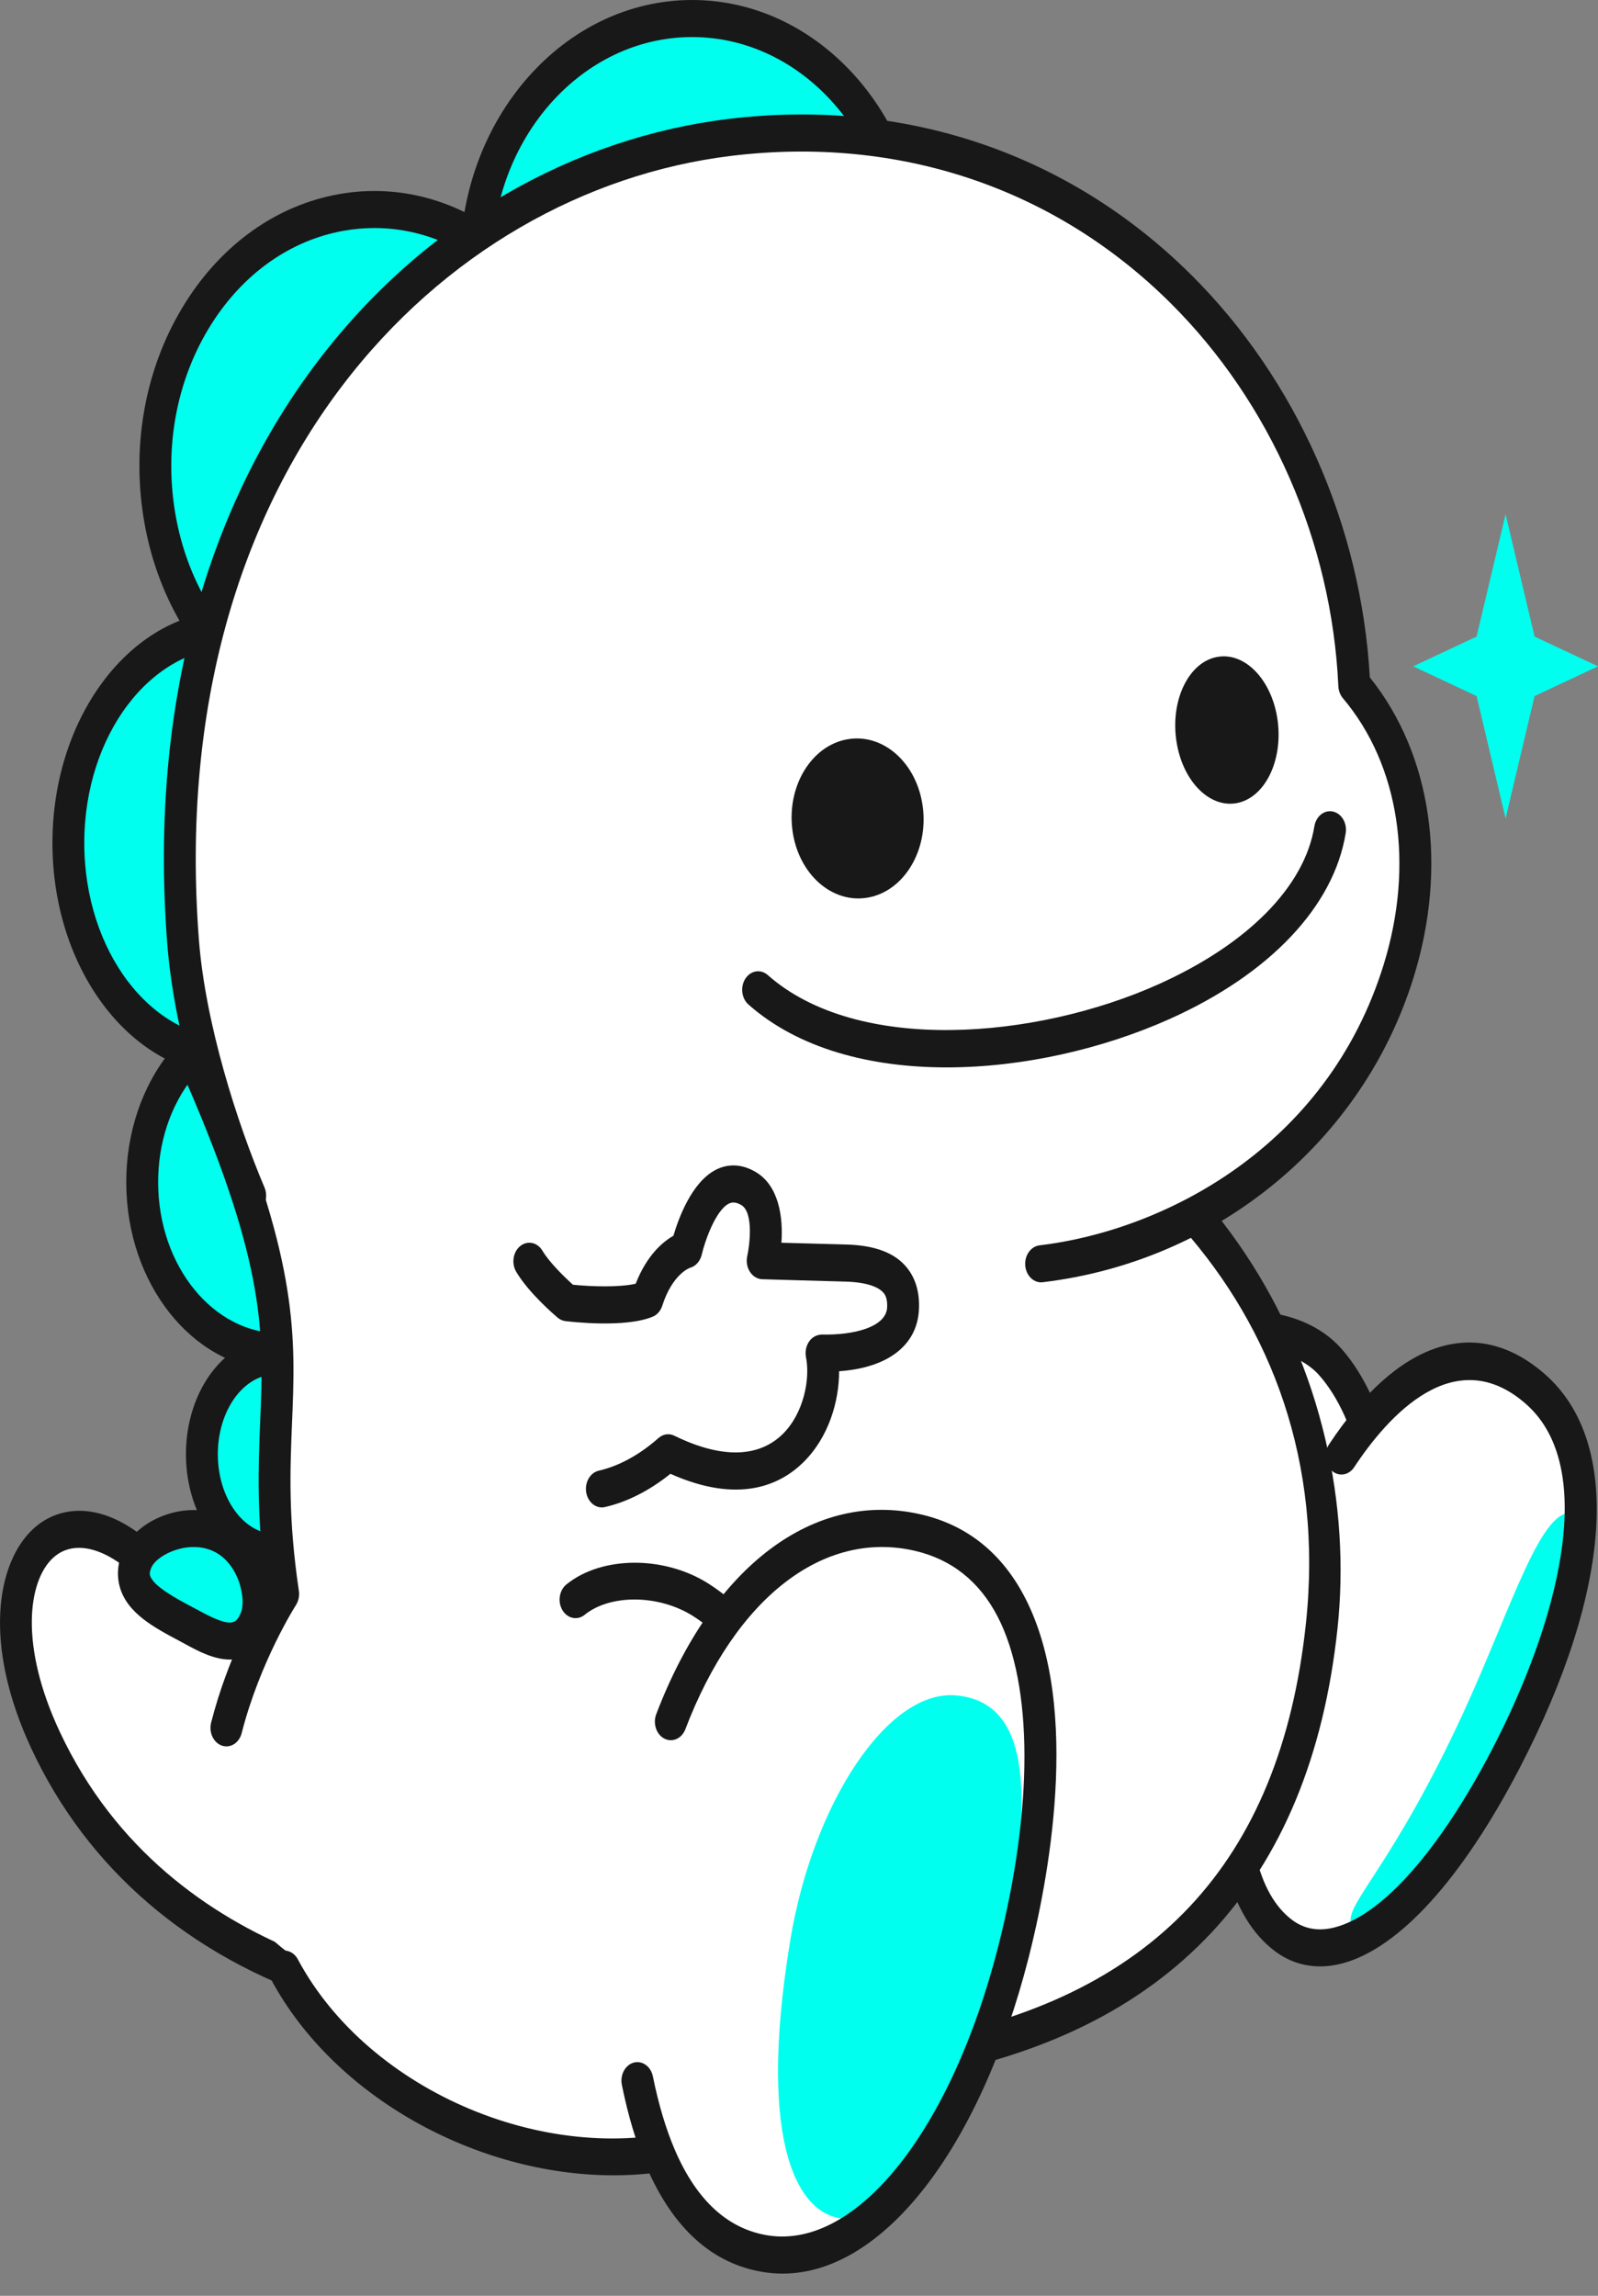 <svg width="39" height="56" viewBox="0 0 39 56" fill="none" xmlns="http://www.w3.org/2000/svg">
<rect x="0" y="0" width="39" height="56" fill="#808080" stroke="none"/>
<path d="M4.927 35.471C4.927 36.796 5.732 37.87 6.726 37.87C7.719 37.87 8.524 36.796 8.524 35.471C8.524 34.147 7.719 33.074 6.726 33.074C5.732 33.074 4.927 34.147 4.927 35.471Z" fill="#00FFEE"/>
<path d="M6.726 33.526C5.948 33.526 5.316 34.399 5.316 35.471C5.316 36.544 5.948 37.418 6.726 37.418C7.503 37.418 8.136 36.544 8.136 35.471C8.136 34.399 7.503 33.526 6.726 33.526ZM6.726 38.322C5.519 38.322 4.538 37.043 4.538 35.471C4.538 33.9 5.519 32.622 6.726 32.622C7.932 32.622 8.913 33.9 8.913 35.471C8.913 37.043 7.932 38.322 6.726 38.322Z" fill="#181818"/>
<path d="M3.476 29.059C3.575 31.326 5.15 33.077 6.995 32.968C8.839 32.86 10.254 30.934 10.154 28.668C10.056 26.401 8.48 24.651 6.635 24.759C4.791 24.867 3.376 26.793 3.476 29.059Z" fill="#00FFEE"/>
<path d="M3.864 29.036C3.952 31.051 5.345 32.614 6.975 32.517C7.759 32.471 8.481 32.051 9.008 31.334C9.54 30.61 9.809 29.671 9.766 28.691C9.678 26.676 8.28 25.112 6.655 25.21C5.871 25.256 5.149 25.677 4.622 26.393C4.09 27.117 3.821 28.056 3.864 29.037V29.036ZM6.833 33.425C4.856 33.425 3.194 31.521 3.087 29.083V29.082C3.034 27.87 3.37 26.706 4.031 25.806C4.698 24.898 5.616 24.366 6.616 24.307C8.669 24.183 10.433 26.133 10.543 28.645C10.596 29.857 10.261 31.021 9.599 31.922C8.932 32.829 8.014 33.361 7.014 33.42C6.954 33.424 6.893 33.425 6.833 33.425Z" fill="#181818"/>
<path d="M3.858 12.351C4.316 15.787 7.06 18.148 9.987 17.625C12.914 17.102 14.915 13.893 14.457 10.457C13.999 7.02 11.255 4.659 8.328 5.182C5.401 5.705 3.399 8.915 3.858 12.351Z" fill="#00FFEE"/>
<path d="M9.138 5.562C8.89 5.562 8.639 5.584 8.387 5.629C7.084 5.862 5.935 6.674 5.152 7.917C4.358 9.177 4.034 10.728 4.241 12.281C4.666 15.466 7.217 17.662 9.928 17.178C11.231 16.945 12.38 16.133 13.162 14.89C13.956 13.63 14.28 12.079 14.073 10.525C13.688 7.638 11.554 5.562 9.138 5.562ZM9.176 18.149C6.383 18.149 3.918 15.754 3.473 12.42C3.234 10.627 3.608 8.838 4.525 7.382C5.43 5.945 6.76 5.005 8.269 4.736C11.402 4.176 14.351 6.71 14.841 10.387C15.08 12.18 14.707 13.969 13.789 15.425C12.884 16.862 11.554 17.802 10.046 18.072C9.754 18.124 9.463 18.149 9.176 18.149Z" fill="#181818"/>
<path d="M11.618 6.416C11.618 9.709 13.979 12.379 16.892 12.379C19.804 12.379 22.165 9.709 22.165 6.416C22.165 3.122 19.804 0.452 16.892 0.452C13.979 0.452 11.618 3.122 11.618 6.416Z" fill="#00FFEE"/>
<path d="M16.892 0.904C14.198 0.904 12.007 3.377 12.007 6.416C12.007 9.455 14.198 11.927 16.892 11.927C19.585 11.927 21.776 9.455 21.776 6.416C21.776 3.377 19.585 0.904 16.892 0.904ZM16.892 12.831C13.77 12.831 11.229 9.953 11.229 6.416C11.229 2.878 13.77 0 16.892 0C20.014 0 22.554 2.878 22.554 6.416C22.554 9.953 20.014 12.831 16.892 12.831Z" fill="#181818"/>
<path d="M1.668 20.563C1.668 23.447 3.463 25.785 5.677 25.785C7.89 25.785 9.685 23.447 9.685 20.563C9.685 17.679 7.89 15.341 5.677 15.341C3.463 15.341 1.668 17.679 1.668 20.563Z" fill="#00FFEE"/>
<path d="M5.677 15.793C3.681 15.793 2.057 17.933 2.057 20.563C2.057 23.193 3.681 25.333 5.677 25.333C7.672 25.333 9.296 23.193 9.296 20.563C9.296 17.933 7.672 15.793 5.677 15.793ZM5.677 26.237C3.252 26.237 1.28 23.691 1.28 20.563C1.28 17.434 3.252 14.889 5.677 14.889C8.101 14.889 10.074 17.434 10.074 20.563C10.074 23.691 8.101 26.237 5.677 26.237Z" fill="#181818"/>
<path d="M24.676 41.018C25.671 43.61 28.445 45.776 31.348 43.903C34.193 42.066 34.598 35.624 32.463 33.218C31.667 32.32 29.846 32.135 28.705 33.034L24.676 41.018Z" fill="white"/>
<path d="M29.115 45.061C28.62 45.061 28.125 44.967 27.639 44.778C26.208 44.222 24.967 42.885 24.321 41.202C24.234 40.974 24.322 40.706 24.518 40.605C24.714 40.504 24.944 40.605 25.031 40.833C25.582 42.268 26.675 43.451 27.885 43.92C28.961 44.338 30.093 44.196 31.159 43.508C32.299 42.772 33.121 41.082 33.36 38.987C33.613 36.764 33.155 34.627 32.192 33.541C31.552 32.819 29.95 32.598 28.923 33.408C28.745 33.548 28.503 33.494 28.383 33.287C28.262 33.081 28.309 32.8 28.487 32.66C29.731 31.679 31.756 31.79 32.734 32.893C33.867 34.17 34.415 36.609 34.131 39.106C33.86 41.483 32.89 43.424 31.537 44.298C30.751 44.805 29.932 45.061 29.115 45.061Z" fill="#181818"/>
<path d="M36.83 42.793C35.033 46.549 32.954 48.292 31.549 47.323C29.963 46.23 29.686 42.535 31.398 38.028C32.924 34.011 35.363 32.194 37.272 33.758C39.388 35.493 38.359 39.597 36.83 42.793Z" fill="white"/>
<path d="M36.399 43.359C35.411 45.403 33.037 47.179 32.969 46.898C32.853 46.423 34.002 45.484 35.702 41.801C36.9 39.204 37.639 36.641 38.433 36.927C39.179 37.196 37.518 41.045 36.399 43.359Z" fill="#00FFEE"/>
<path d="M32.219 47.964C31.821 47.964 31.448 47.841 31.121 47.597C30.008 46.769 29.527 44.93 29.8 42.553C29.829 42.305 30.024 42.132 30.237 42.164C30.45 42.197 30.599 42.425 30.571 42.672C30.339 44.687 30.692 46.205 31.54 46.835C31.839 47.058 32.195 47.117 32.596 47.007C33.754 46.694 35.147 45.11 36.42 42.662C37.995 39.632 39.039 35.83 37.244 34.248C35.496 32.709 33.864 34.554 33.048 35.79C32.917 35.988 32.673 36.026 32.503 35.873C32.332 35.721 32.3 35.438 32.431 35.239C34.12 32.682 36.045 32.058 37.713 33.527C39.587 35.178 39.353 38.768 37.086 43.13C35.685 45.824 34.153 47.514 32.773 47.888C32.584 47.939 32.399 47.964 32.219 47.964Z" fill="#181818"/>
<path d="M7.925 38.774C7.925 38.774 5.64 40.235 3.716 38.256C1.298 35.767 -0.746 38.478 1.114 42.452C4.343 49.349 12.582 49.142 12.582 49.142C12.582 49.142 13.273 46.667 7.925 38.774Z" fill="white"/>
<path d="M1.928 37.755C1.688 37.755 1.472 37.835 1.294 38C0.682 38.567 0.472 40.134 1.456 42.236C4.162 48.017 10.635 48.623 12.22 48.684C12.177 47.822 11.678 45.107 7.807 39.331C7.069 39.674 5.131 40.315 3.459 38.594C2.923 38.043 2.382 37.755 1.928 37.755ZM12.493 49.595C12.048 49.595 10.171 49.548 7.953 48.819C4.627 47.724 2.144 45.597 0.773 42.668C-0.432 40.094 -0.077 38.114 0.81 37.293C1.46 36.691 2.634 36.538 3.974 37.918C5.673 39.666 7.718 38.391 7.738 38.378C7.905 38.271 8.113 38.32 8.231 38.494C13.553 46.35 13.029 49.005 12.952 49.282C12.901 49.465 12.756 49.59 12.591 49.594C12.581 49.594 12.548 49.595 12.493 49.595Z" fill="#181818"/>
<path d="M22.07 50.218C27.578 49.681 31.909 45.875 32.188 39.584C32.449 33.7 29.765 26.843 20.871 24.858C15.648 23.693 6.63 25.465 4.826 26.1C7.918 33.209 6.072 33.593 6.843 38.794C6.843 38.794 4.682 41.646 5.848 46.074C6.732 49.432 16.563 50.756 22.07 50.218Z" fill="white"/>
<path d="M18.791 50.974C15.076 50.974 10.93 50.136 6.953 48.542C6.75 48.461 6.642 48.204 6.712 47.968C6.782 47.731 7.003 47.606 7.206 47.688C12.422 49.778 17.921 50.542 22.295 49.786C28.112 48.779 31.244 45.453 31.87 39.615C32.722 31.669 26.728 26.626 20.798 25.302C16.037 24.239 8.049 25.72 5.452 26.478C7.289 30.838 7.213 32.637 7.127 34.709C7.08 35.849 7.03 37.028 7.294 38.803C7.312 38.926 7.286 39.052 7.222 39.152C7.213 39.165 6.345 40.527 5.898 42.275C5.837 42.514 5.621 42.65 5.415 42.579C5.209 42.508 5.092 42.256 5.153 42.017C5.553 40.452 6.244 39.203 6.501 38.77C6.253 36.998 6.305 35.761 6.35 34.666C6.438 32.562 6.507 30.899 4.546 26.391C4.494 26.272 4.491 26.132 4.536 26.009C4.581 25.886 4.67 25.793 4.78 25.754C6.783 25.049 15.737 23.253 20.944 24.414C29.895 26.412 33.282 33.752 32.642 39.727C31.976 45.935 28.533 49.62 22.41 50.68C21.269 50.877 20.055 50.974 18.791 50.974Z" fill="#181818"/>
<path d="M4.303 22.581C4.303 11.355 10.707 3.992 17.806 3.246C26.426 2.339 32.709 9.039 33.052 16.608C35.184 19.486 35.95 29.513 23.625 31.326C15.16 32.572 4.303 33.438 4.303 22.581Z" fill="white"/>
<path d="M25.408 31.279C25.212 31.279 25.043 31.105 25.022 30.873C25 30.625 25.156 30.403 25.369 30.377C28.377 30.018 32.381 28.009 33.768 23.533C34.524 21.091 34.153 18.662 32.775 17.032C32.708 16.953 32.668 16.849 32.663 16.738C32.504 13.226 31.011 9.82 28.567 7.392C25.736 4.58 21.929 3.305 17.846 3.802C10.729 4.669 3.981 11.513 4.854 22.917C5.011 24.963 5.784 27.383 6.455 28.964C6.55 29.189 6.471 29.46 6.278 29.57C6.085 29.68 5.853 29.588 5.758 29.365C5.417 28.561 4.289 25.729 4.08 22.997C3.162 11.011 10.27 3.815 17.765 2.903C22.062 2.378 26.077 3.73 29.072 6.704C31.639 9.254 33.222 12.823 33.431 16.522C34.94 18.403 35.341 21.123 34.5 23.839C33.258 27.848 29.705 30.768 25.449 31.276C25.435 31.278 25.422 31.279 25.408 31.279Z" fill="#181818"/>
<path d="M14.688 36.769C14.506 36.769 14.344 36.619 14.307 36.404C14.266 36.158 14.403 35.921 14.613 35.873C15.236 35.73 15.751 35.361 16.072 35.076C16.183 34.978 16.33 34.956 16.458 35.02C17.593 35.576 18.505 35.563 19.099 34.983C19.613 34.48 19.777 33.641 19.671 33.106C19.644 32.97 19.673 32.828 19.748 32.72C19.823 32.611 19.939 32.555 20.057 32.552C20.833 32.571 21.627 32.371 21.651 31.892C21.661 31.684 21.609 31.593 21.569 31.542C21.491 31.444 21.266 31.278 20.632 31.261C19.354 31.226 18.603 31.203 18.603 31.203C18.484 31.2 18.373 31.132 18.302 31.021C18.23 30.91 18.207 30.767 18.238 30.633C18.287 30.419 18.406 29.577 18.09 29.392C17.936 29.303 17.845 29.33 17.782 29.362C17.465 29.528 17.204 30.268 17.127 30.601C17.09 30.762 16.979 30.887 16.839 30.925C16.83 30.928 16.413 31.073 16.163 31.849C16.123 31.975 16.038 32.072 15.929 32.117C15.258 32.395 13.944 32.242 13.796 32.224C13.728 32.215 13.664 32.186 13.609 32.14C13.538 32.08 12.905 31.539 12.598 31.021C12.477 30.815 12.521 30.533 12.699 30.392C12.875 30.251 13.117 30.303 13.239 30.508C13.408 30.794 13.78 31.154 13.983 31.337C14.426 31.383 15.111 31.405 15.514 31.313C15.791 30.606 16.186 30.284 16.435 30.143C16.56 29.718 16.878 28.845 17.461 28.538C17.771 28.376 18.108 28.392 18.438 28.584C19.006 28.915 19.116 29.68 19.071 30.313C19.418 30.323 19.956 30.338 20.65 30.356C21.363 30.376 21.85 30.563 22.141 30.93C22.351 31.195 22.448 31.537 22.427 31.945C22.383 32.819 21.664 33.364 20.479 33.447C20.479 34.179 20.227 35.061 19.599 35.675C19.041 36.22 18.033 36.695 16.362 35.949C15.855 36.357 15.307 36.636 14.764 36.76C14.738 36.766 14.713 36.769 14.688 36.769Z" fill="#181818"/>
<path d="M22.521 19.682C22.66 20.748 22.06 21.738 21.181 21.894C20.302 22.05 19.477 21.312 19.339 20.245C19.201 19.179 19.8 18.188 20.679 18.033C21.558 17.877 22.383 18.615 22.521 19.682Z" fill="#181818"/>
<path d="M28.704 18.026C28.832 19.012 29.491 19.712 30.175 19.591C30.86 19.469 31.311 18.572 31.183 17.587C31.055 16.602 30.396 15.901 29.711 16.023C29.027 16.144 28.575 17.041 28.704 18.026Z" fill="#181818"/>
<path d="M18.502 24.143C22.151 27.368 31.73 24.743 32.46 20.239L18.502 24.143Z" fill="white"/>
<path d="M23.104 26.036C21.245 26.036 19.489 25.583 18.267 24.503C18.096 24.352 18.063 24.069 18.192 23.87C18.322 23.672 18.566 23.632 18.737 23.783C20.929 25.72 25.281 25.347 28.263 24.013C30.448 23.035 31.839 21.629 32.078 20.156C32.118 19.91 32.321 19.748 32.532 19.796C32.743 19.842 32.882 20.078 32.842 20.323C32.552 22.112 30.985 23.764 28.542 24.857C26.914 25.585 24.958 26.036 23.104 26.036Z" fill="#181818"/>
<path d="M3.357 38.012C2.961 38.86 3.952 39.296 4.741 39.723C5.531 40.151 5.939 40.164 6.217 39.56C6.464 39.023 6.215 37.882 5.425 37.454C4.636 37.027 3.614 37.459 3.357 38.012Z" fill="#00FFEE"/>
<path d="M3.698 38.228C3.64 38.352 3.656 38.407 3.662 38.428C3.738 38.692 4.302 38.992 4.713 39.21L4.906 39.313C5.694 39.739 5.769 39.575 5.874 39.347C5.93 39.226 5.946 38.971 5.86 38.671C5.756 38.307 5.538 38.014 5.261 37.864C4.652 37.535 3.851 37.901 3.698 38.228ZM5.613 40.48C5.221 40.48 4.828 40.268 4.577 40.133L4.39 40.032C3.76 39.697 3.108 39.352 2.925 38.714C2.866 38.51 2.834 38.185 3.015 37.797L3.015 37.797C3.375 37.026 4.633 36.528 5.59 37.045C6.058 37.298 6.426 37.787 6.598 38.384C6.742 38.888 6.728 39.407 6.56 39.773C6.312 40.312 5.963 40.48 5.613 40.48Z" fill="#181818"/>
<path d="M6.938 48.031C8.687 51.301 12.975 53.49 17.124 52.307C21.352 51.103 20.521 42.2 17.104 39.025C15.83 37.84 14.351 38.724 12.756 39.688L6.938 48.031Z" fill="white"/>
<path d="M14.974 53.06C11.654 53.06 8.156 51.164 6.608 48.269C6.495 48.057 6.551 47.779 6.733 47.647C6.915 47.514 7.155 47.58 7.269 47.792C9.011 51.05 13.481 52.917 17.028 51.87C18.466 51.445 19.437 49.854 19.693 47.505C20.004 44.64 19.137 40.833 16.918 39.421C16.087 38.893 14.899 38.878 14.268 39.389C14.092 39.531 13.85 39.481 13.727 39.276C13.604 39.071 13.648 38.79 13.824 38.647C14.687 37.949 16.209 37.941 17.291 38.628C19.812 40.231 20.808 44.457 20.464 47.618C20.166 50.356 18.984 52.225 17.22 52.745C16.498 52.959 15.741 53.06 14.974 53.06Z" fill="#181818"/>
<path d="M24.733 47.615C23.496 52.465 20.994 55.328 18.704 54.976C16.122 54.58 14.675 50.783 15.541 45.176C16.312 40.18 19.212 36.644 22.406 37.384C25.946 38.205 25.787 43.487 24.733 47.615Z" fill="white"/>
<path d="M24.433 48.162C24.014 50.857 21.027 54.12 20.672 54.12C19.518 54.117 18.447 52.4 19.29 47.309C19.838 44.001 21.658 41.207 23.331 41.354C25.644 41.556 24.907 45.112 24.433 48.162Z" fill="#00FFEE"/>
<path d="M19.101 55.458C18.952 55.458 18.802 55.447 18.653 55.424C17.396 55.231 16.427 54.363 15.774 52.844C15.529 52.273 15.328 51.604 15.177 50.854C15.128 50.611 15.258 50.368 15.467 50.311C15.676 50.255 15.885 50.405 15.934 50.648C16.072 51.329 16.252 51.932 16.47 52.44C17 53.674 17.769 54.377 18.755 54.528C20.914 54.856 23.218 51.964 24.36 47.486C25.22 44.116 25.216 41.105 24.347 39.431C23.903 38.575 23.224 38.035 22.33 37.828C20.094 37.309 17.947 38.977 16.727 42.178C16.64 42.407 16.41 42.51 16.214 42.408C16.018 42.307 15.929 42.04 16.016 41.812C17.392 38.202 19.87 36.334 22.482 36.941C23.599 37.2 24.451 37.881 25.013 38.965C26.424 41.685 25.548 46.01 25.106 47.744C23.906 52.446 21.534 55.458 19.101 55.458Z" fill="#181818"/>
<path d="M36.745 12.543L37.452 15.527L39 16.253L37.452 16.979L36.745 19.964L36.037 16.979L34.49 16.253L36.037 15.527L36.745 12.543Z" fill="#00FFEE"/>
</svg>
